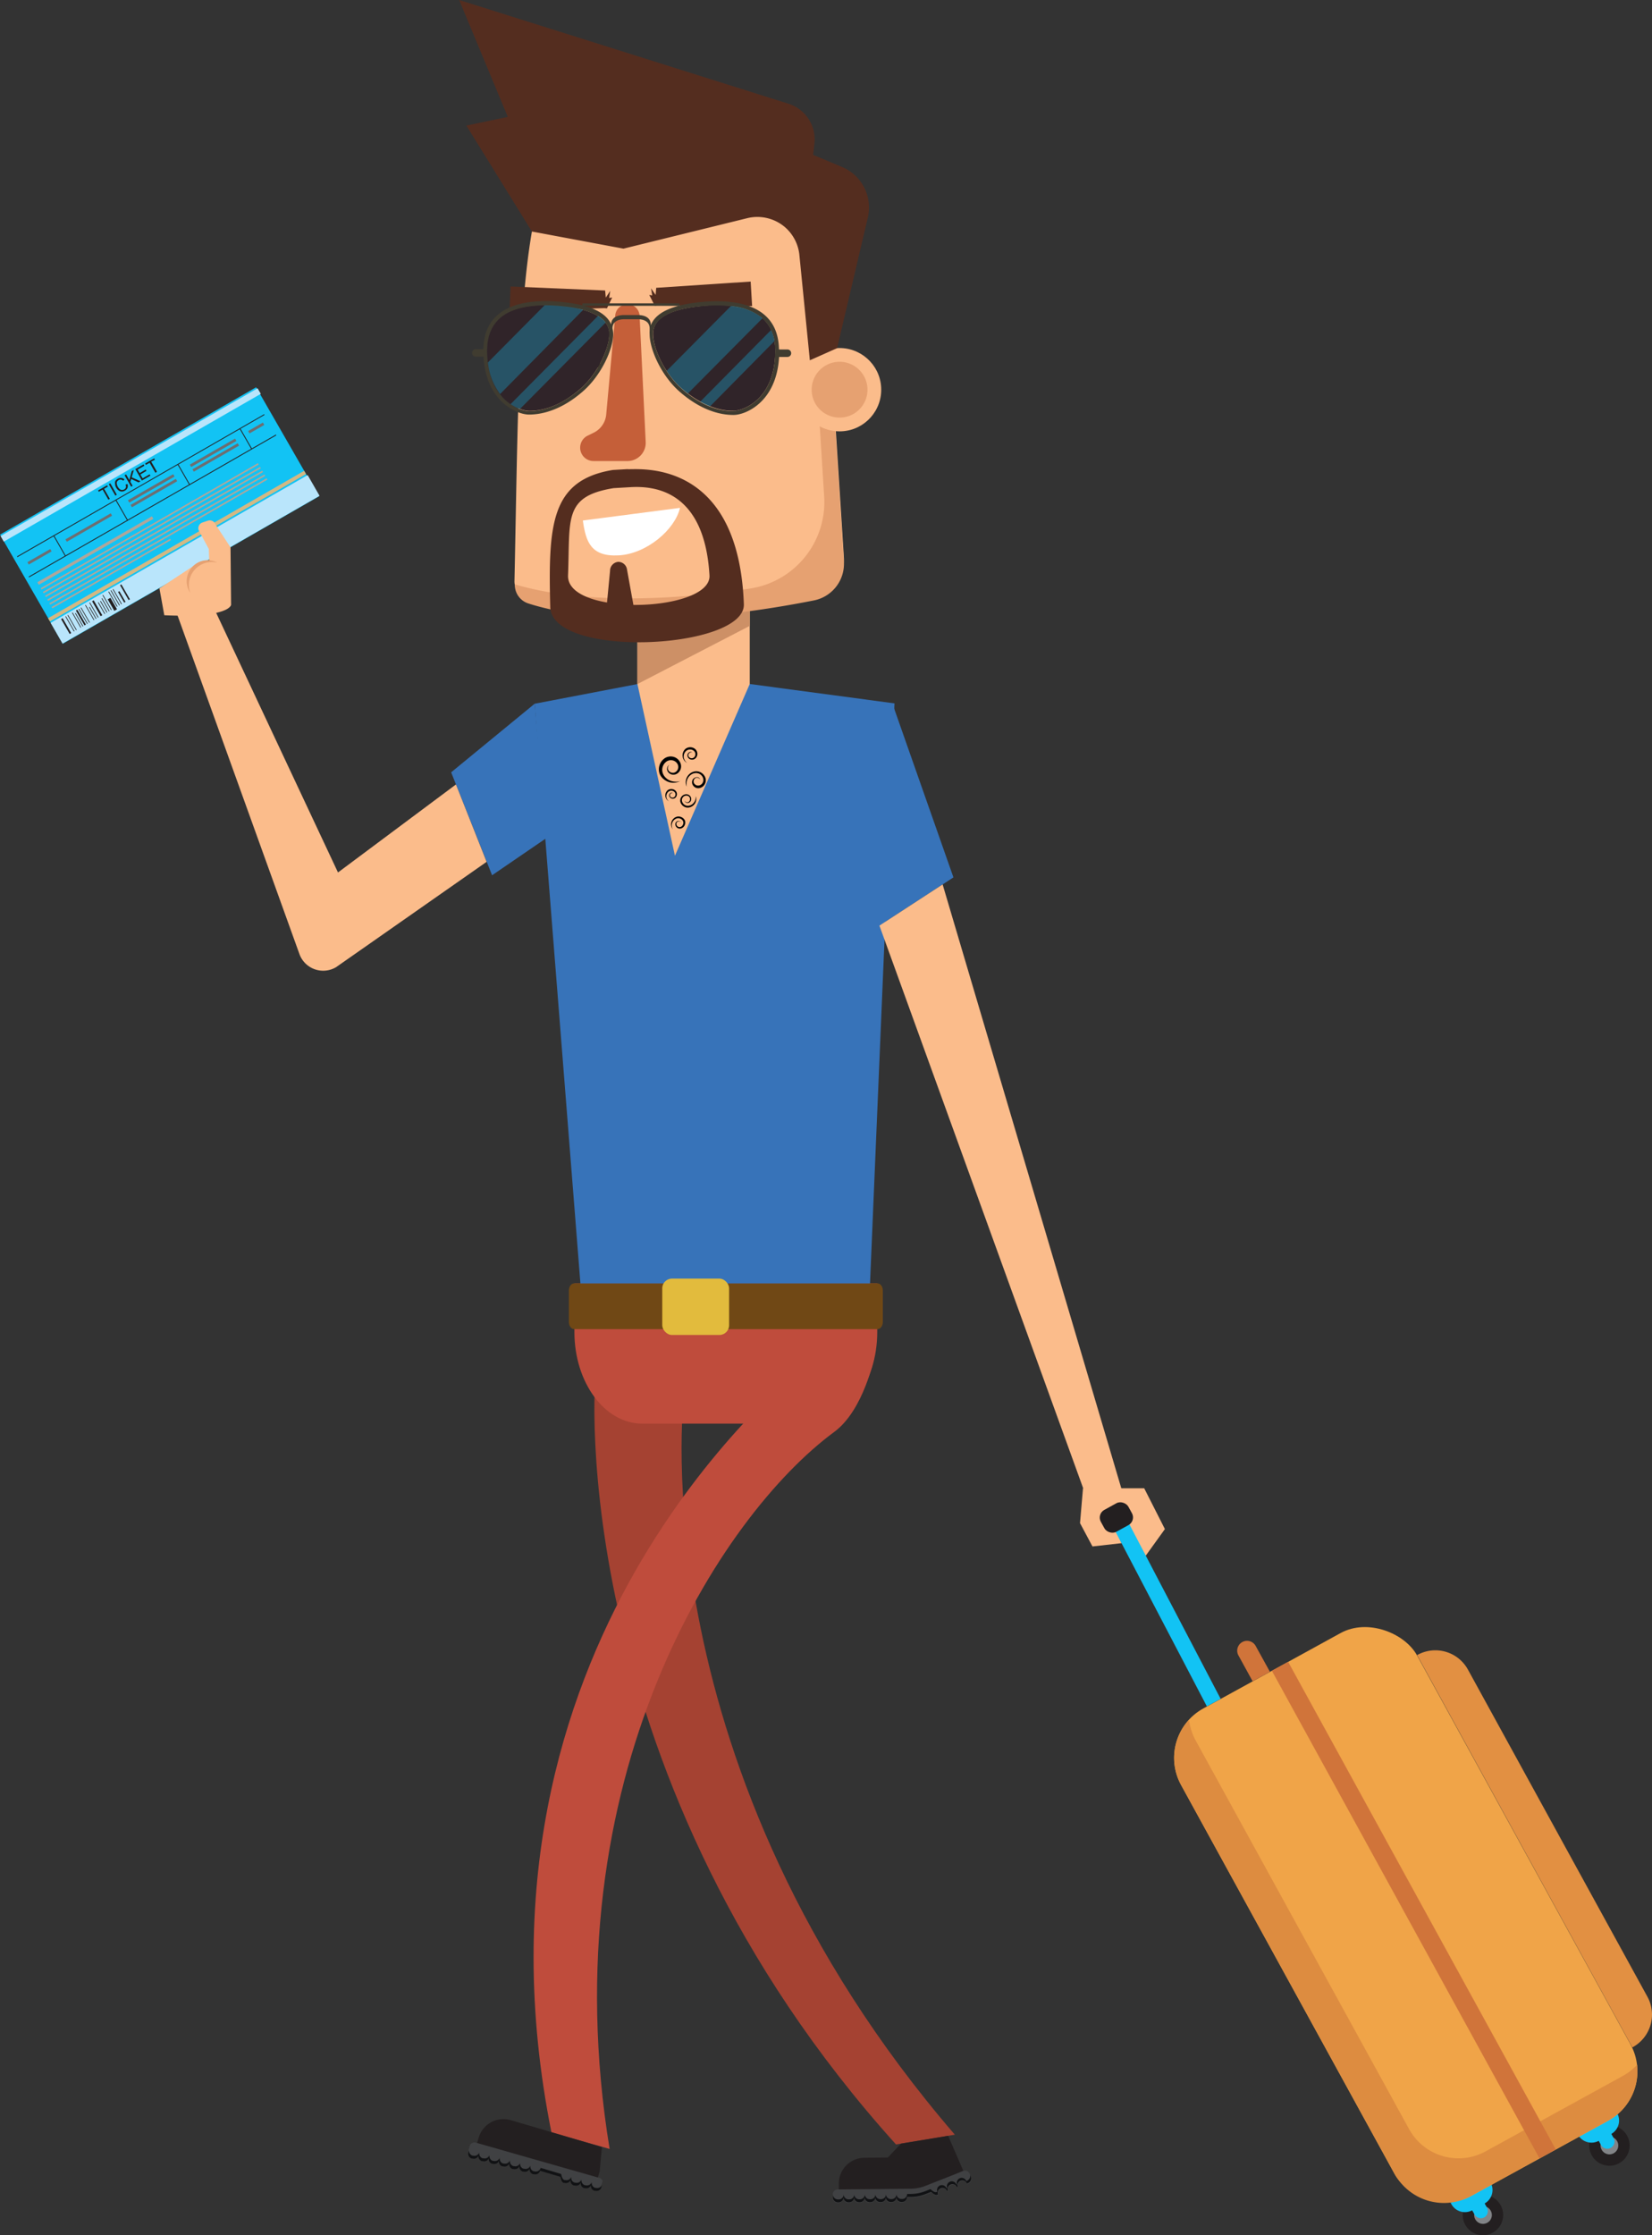 <svg xmlns="http://www.w3.org/2000/svg" viewBox="0 0 272.1 368.01"><rect x="0" y="0" width="272.1" height="368.01" fill="#333333" stroke="none"/><title>Depositphotos_101326306_06</title><g id="Layer_2" data-name="Layer 2"><g id="pose5"><rect x="1.93" y="74.51" width="48.66" height="20.73" transform="translate(-38.82 24.4) rotate(-29.91)" style="fill:#12c3f4"/><rect x="4.33" y="91.45" width="4.34" height="0.45" transform="translate(-44.84 15.45) rotate(-29.91)" style="fill:#6d6e71"/><path d="M17.85,82.27l-.95-1.66-.62.36-.13-.22,1.49-.85.12.22-.62.36.95,1.66Z" style="fill:#231f20"/><path d="M19,81.6l-1.08-1.88.25-.14,1.07,1.88Z" style="fill:#231f20"/><path d="M20.68,79.78,21,79.7a1,1,0,0,1,0,.63.89.89,0,0,1-.41.44,1,1,0,0,1-.56.16.89.89,0,0,1-.5-.19,1.42,1.42,0,0,1-.39-.45,1.27,1.27,0,0,1-.18-.58A.88.88,0,0,1,19,79.2a1.1,1.1,0,0,1,.39-.37A.91.91,0,0,1,20,78.7a.85.85,0,0,1,.5.25l-.21.2a.67.67,0,0,0-.36-.19.57.57,0,0,0-.37.08.69.69,0,0,0-.3.31.63.63,0,0,0,0,.4,1.28,1.28,0,0,0,.15.4,1.3,1.3,0,0,0,.31.38.58.58,0,0,0,.37.14.68.68,0,0,0,.37-.09.61.61,0,0,0,.28-.32A.71.71,0,0,0,20.68,79.78Z" style="fill:#231f20"/><path d="M21.6,80.13l-1.08-1.88.25-.14.53.93.4-1.47.34-.19-.35,1.21,1.46.65-.33.19-1.21-.57-.14.48.37.65Z" style="fill:#231f20"/><path d="M23.37,79.12l-1.08-1.88,1.36-.78.13.22-1.11.64.33.58,1-.59.12.22-1,.59.37.64,1.16-.66.12.22Z" style="fill:#231f20"/><path d="M25.6,77.85l-.95-1.66-.62.35-.13-.22,1.49-.85.13.22L24.9,76l.95,1.66Z" style="fill:#231f20"/><rect x="-2.98" y="75.82" width="48.66" height="1.05" transform="matrix(0.87, -0.5, 0.5, 0.87, -35.22, 20.81)" style="fill:#b9e5fb"/><rect x="4.83" y="89.61" width="48.66" height="0.61" transform="translate(-40.95 26.52) rotate(-29.91)" style="fill:#d3b883"/><rect x="5.93" y="89.88" width="48.66" height="3.92" transform="matrix(0.87, -0.5, 0.5, 0.87, -41.76, 27.32)" style="fill:#b9e5fb"/><polygon points="2.87 91.73 2.8 91.61 43.51 68.2 43.57 68.32 2.87 91.73" style="fill:#231f20"/><rect x="1.63" y="83.24" width="46.96" height="0.14" transform="translate(-38.15 23.57) rotate(-29.87)" style="fill:#231f20"/><polygon points="10.72 91.58 8.8 88.24 8.92 88.17 10.84 91.52 10.72 91.58" style="fill:#231f20"/><rect x="19.97" y="82.07" width="0.14" height="3.86" transform="translate(-39.22 21.19) rotate(-29.92)" style="fill:#231f20"/><polygon points="31.16 79.82 29.24 76.48 29.36 76.41 31.28 79.75 31.16 79.82" style="fill:#231f20"/><rect x="40.42" y="70.31" width="0.14" height="3.85" transform="translate(-30.63 29.81) rotate(-29.91)" style="fill:#231f20"/><rect x="10.32" y="86.63" width="8.6" height="0.45" transform="translate(-41.36 18.86) rotate(-29.91)" style="fill:#6d6e71"/><rect x="20.61" y="80.19" width="8.6" height="0.45" transform="translate(-36.78 23.13) rotate(-29.91)" style="fill:#6d6e71"/><rect x="21.05" y="80.96" width="8.6" height="0.45" transform="translate(-37.11 23.45) rotate(-29.91)" style="fill:#6d6e71"/><rect x="30.8" y="74.33" width="8.6" height="0.45" transform="translate(-32.5 27.43) rotate(-29.91)" style="fill:#6d6e71"/><rect x="31.24" y="75.1" width="8.6" height="0.45" transform="translate(-32.83 27.75) rotate(-29.91)" style="fill:#6d6e71"/><rect x="40.79" y="70.25" width="2.81" height="0.45" transform="translate(-29.52 30.42) rotate(-29.91)" style="fill:#6d6e71"/><rect x="4.82" y="90.41" width="21.77" height="0.49" transform="translate(-43.11 19.9) rotate(-29.91)" style="fill:#aea69b"/><rect x="4.02" y="86.53" width="41.28" height="0.26" transform="translate(-39.93 23.84) rotate(-29.91)" style="fill:#aea69b"/><rect x="4.37" y="87.15" width="41.28" height="0.26" transform="translate(-40.19 24.1) rotate(-29.91)" style="fill:#aea69b"/><rect x="4.73" y="87.77" width="41.28" height="0.26" transform="translate(-40.45 24.36) rotate(-29.91)" style="fill:#aea69b"/><rect x="5.09" y="88.4" width="41.28" height="0.26" transform="translate(-40.71 24.62) rotate(-29.91)" style="fill:#aea69b"/><rect x="5.45" y="89.02" width="41.28" height="0.26" transform="translate(-40.98 24.88) rotate(-29.91)" style="fill:#aea69b"/><rect x="7.05" y="94.31" width="22.54" height="0.26" transform="translate(-44.65 21.71) rotate(-29.91)" style="fill:#aea69b"/><rect x="10.75" y="101.67" width="0.29" height="2.83" transform="translate(-49.95 19.16) rotate(-29.91)" style="fill:#231f20"/><rect x="18.06" y="98.12" width="0.51" height="2.17" transform="matrix(0.87, -0.5, 0.5, 0.87, -47.03, 22.35)" style="fill:#231f20"/><rect x="18.55" y="97.23" width="0.11" height="2.83" transform="translate(-46.66 22.37) rotate(-29.87)" style="fill:#231f20"/><rect x="18.91" y="97.03" width="0.11" height="2.83" transform="translate(-46.54 22.55) rotate(-29.9)" style="fill:#231f20"/><rect x="19.27" y="96.82" width="0.11" height="2.83" transform="translate(-46.39 22.7) rotate(-29.89)" style="fill:#231f20"/><rect x="17.03" y="98.82" width="0.11" height="2.17" transform="translate(-47.49 21.78) rotate(-29.87)" style="fill:#231f20"/><rect x="17.32" y="98.37" width="0.11" height="2.43" transform="translate(-47.32 21.91) rotate(-29.9)" style="fill:#231f20"/><rect x="17.58" y="97.79" width="0.11" height="2.83" transform="translate(-47.1 21.99) rotate(-29.9)" style="fill:#231f20"/><rect x="15.85" y="98.73" width="0.31" height="2.83" transform="translate(-47.79 21.31) rotate(-29.9)" style="fill:#231f20"/><rect x="16.67" y="99.03" width="0.11" height="2.17" transform="translate(-47.67 21.66) rotate(-29.89)" style="fill:#231f20"/><rect x="14.71" y="99.45" width="0.11" height="2.83" transform="translate(-48.33 20.8) rotate(-29.92)" style="fill:#231f20"/><rect x="15.21" y="99.8" width="0.11" height="2.23" transform="translate(-48.29 21.06) rotate(-29.92)" style="fill:#231f20"/><rect x="15.42" y="99.03" width="0.11" height="2.83" transform="translate(-48.07 21.13) rotate(-29.94)" style="fill:#231f20"/><rect x="13.63" y="100.07" width="0.11" height="2.83" transform="translate(-48.82 20.37) rotate(-29.94)" style="fill:#231f20"/><rect x="13.98" y="99.86" width="0.11" height="2.83" transform="translate(-48.64 20.5) rotate(-29.92)" style="fill:#231f20"/><rect x="12.55" y="100.69" width="0.11" height="2.83" transform="translate(-49.21 19.87) rotate(-29.9)" style="fill:#231f20"/><rect x="12.99" y="100.79" width="0.11" height="2.5" transform="translate(-49.12 20.08) rotate(-29.89)" style="fill:#231f20"/><rect x="13.19" y="100.27" width="0.27" height="2.83" transform="translate(-48.93 20.18) rotate(-29.91)" style="fill:#231f20"/><rect x="11.46" y="101.31" width="0.11" height="2.83" transform="translate(-49.67 19.41) rotate(-29.9)" style="fill:#231f20"/><rect x="11.82" y="101.1" width="0.11" height="2.83" transform="translate(-49.52 19.56) rotate(-29.9)" style="fill:#231f20"/><rect x="19.94" y="97.26" width="0.25" height="2.03" transform="translate(-46.35 23.11) rotate(-29.92)" style="fill:#231f20"/><rect x="20.46" y="96.1" width="0.25" height="2.83" transform="translate(-45.88 23.25) rotate(-29.91)" style="fill:#231f20"/><path d="M147.58,353.08c-54.12-60-50-125.73-49.35-127.34l14.39,4.53s-7.38,60.79,44.65,121.2Z" style="fill:#a54232"/><path d="M90.83,351.11C74.65,270.26,130.39,227.35,131,225.73L144,223.49s-1.74,8.7-6.59,12.27c-18.6,13.69-47,56.94-37,118.06Z" style="fill:#bf4c3c"/><path d="M92.44,351.52l6.7,2-.37,4-.4,1.34L78.54,353l.31-1.05a4.25,4.25,0,0,1,5.28-2.87Z" style="fill:#231f20"/><path d="M98.66,358.57l-20.29-5.79a.81.81,0,0,0-1,.57l-.16.55a.81.81,0,0,0,.54,1l.14,0a.81.81,0,0,0,1-.57.82.82,0,0,0,.55,1l.14,0a.81.81,0,0,0,1-.57.81.81,0,0,0,.54,1l.14,0a.81.81,0,0,0,1-.57.81.81,0,0,0,.55,1l.14,0a.81.81,0,0,0,1-.57.81.81,0,0,0,.54,1l.14,0a.81.81,0,0,0,1-.57.81.81,0,0,0,.55,1l.13,0a.81.81,0,0,0,1-.57.81.81,0,0,0,.55,1l.14,0a.81.81,0,0,0,1-.57l3.36,1s.12.89.55,1l.14,0a.81.81,0,0,0,1-.57.81.81,0,0,0,.54,1l.14,0a.81.81,0,0,0,1-.57.81.81,0,0,0,.54,1l.14,0a.81.81,0,0,0,1-.57.81.81,0,0,0,.55,1l.14,0a.81.81,0,0,0,1-.57l.16-.55A.81.81,0,0,0,98.66,358.57Z" style="fill:#404143"/><path d="M98.18,360.24l-.14,0a.81.81,0,0,1-.54-1,.82.82,0,0,1-1,.57l-.14,0a.81.81,0,0,1-.55-1,.81.81,0,0,1-1,.57l-.14,0a.81.81,0,0,1-.55-1,.81.81,0,0,1-1,.57l-.14,0c-.43-.12-.55-1-.55-1l-3.36-1a.81.81,0,0,1-1,.57l-.13,0a.81.81,0,0,1-.55-1,.81.81,0,0,1-1,.57l-.14,0a.81.81,0,0,1-.55-1,.81.81,0,0,1-1,.57l-.13,0a.82.82,0,0,1-.55-1,.81.81,0,0,1-1,.57l-.14,0a.81.81,0,0,1-.54-1,.82.82,0,0,1-1,.57l-.14,0a.81.81,0,0,1-.55-1,.81.81,0,0,1-1,.57l-.14,0a.81.81,0,0,1-.54-1,.82.82,0,0,1-1,.57l-.13,0a.82.82,0,0,1-.55-1l-.13.46a.81.81,0,0,0,.54,1l.14,0a.81.81,0,0,0,1-.57.82.82,0,0,0,.55,1l.14,0a.81.81,0,0,0,1-.57.81.81,0,0,0,.54,1l.14,0a.81.81,0,0,0,1-.57.81.81,0,0,0,.55,1l.14,0a.81.81,0,0,0,1-.57.81.81,0,0,0,.54,1l.14,0a.81.81,0,0,0,1-.57.81.81,0,0,0,.55,1l.13,0a.81.81,0,0,0,1-.57.81.81,0,0,0,.55,1l.14,0a.81.81,0,0,0,1-.57l3.36,1s.12.89.55,1l.14,0a.81.81,0,0,0,1-.57.81.81,0,0,0,.54,1l.14,0a.81.81,0,0,0,1-.57.81.81,0,0,0,.54,1l.14,0a.81.81,0,0,0,1-.57.81.81,0,0,0,.55,1l.14,0a.81.81,0,0,0,1-.57l.13-.46A.81.81,0,0,1,98.18,360.24Z" style="fill:#111214"/><path d="M146.23,355.23l2.18-2.29,7.76-1.28,2.5,5.76-7.39,3.2H138.16v-1.1a4.25,4.25,0,0,1,4.25-4.25Z" style="fill:#231f20"/><path d="M159.91,358.44l-.2-.53a.81.81,0,0,0-1-.48l-6.26,2.46a7,7,0,0,1-2.49.48l-12,.11a.81.81,0,0,0-.79.83v.57a.81.81,0,0,0,.81.82h.14a.81.81,0,0,0,.79-.83.82.82,0,0,0,.81.82h.14a.81.81,0,0,0,.8-.83.81.81,0,0,0,.81.82h.14a.81.81,0,0,0,.79-.83.81.81,0,0,0,.81.82h.14a.81.81,0,0,0,.8-.83.81.81,0,0,0,.81.82h.14a.81.81,0,0,0,.79-.83.81.81,0,0,0,.81.82h.14a.81.81,0,0,0,.79-.83.81.81,0,0,0,.81.82h.14a.81.81,0,0,0,.79-.83H150a7,7,0,0,0,2.57-.49l.85-.34s.63.64,1,.48l.13-.05a.8.8,0,1,1,1.5-.57l.13-.05a.8.8,0,1,1,1.5-.57l.13-.05a.8.8,0,1,1,1.5-.57l.13-.05A.81.81,0,0,0,159.91,358.44Z" style="fill:#404143"/><path d="M159.91,358.44l-.17-.45a.81.81,0,0,1-.46,1.06l-.13.05a.8.8,0,1,0-1.5.57l-.13,0a.8.8,0,1,0-1.5.57l-.13.05a.8.8,0,1,0-1.5.57l-.13.05c-.41.16-1-.48-1-.48l-.8.32a6.64,6.64,0,0,1-2.42.48h-.63a.81.81,0,0,1-.79.83h-.14a.81.81,0,0,1-.81-.81.81.81,0,0,1-.79.83h-.14a.81.81,0,0,1-.81-.82.81.81,0,0,1-.79.83h-.14a.82.82,0,0,1-.81-.82.81.81,0,0,1-.79.83h-.14a.81.81,0,0,1-.81-.82.82.82,0,0,1-.8.83h-.14a.81.81,0,0,1-.81-.82.81.81,0,0,1-.79.83h-.14a.81.81,0,0,1-.81-.82.82.82,0,0,1-.8.83H138a.82.82,0,0,1-.81-.82v.48a.81.81,0,0,0,.81.82h.14a.81.81,0,0,0,.79-.83.82.82,0,0,0,.81.82h.14a.81.81,0,0,0,.8-.83.81.81,0,0,0,.81.82h.14a.81.81,0,0,0,.79-.83.81.81,0,0,0,.81.82h.14a.81.81,0,0,0,.8-.83.81.81,0,0,0,.81.82h.14a.81.81,0,0,0,.79-.83.81.81,0,0,0,.81.82h.14a.81.81,0,0,0,.79-.83.81.81,0,0,0,.81.82h.14a.81.81,0,0,0,.79-.83H150a6.64,6.64,0,0,0,2.45-.47l.92-.36s.63.64,1,.48l.13-.05a.8.8,0,1,1,1.5-.57l.13-.05a.8.8,0,1,1,1.5-.57l.13-.05a.8.8,0,1,1,1.5-.57l.13-.05A.81.81,0,0,0,159.91,358.44Z" style="fill:#111214"/><path d="M144.49,211.31v8c0,8.33-5,15.09-11.17,15.09H105.78c-6.17,0-11.17-6.76-11.17-15.09v-8Z" style="fill:#bf4c3c"/><path d="M93.7,217.65v-5.16c0-.65.39-1.19.88-1.19h49.95c.48,0,.88.53.88,1.19v5.16c0,.65-.39,1.19-.88,1.19H94.58C94.09,218.84,93.7,218.31,93.7,217.65Z" style="fill:#704815"/><polygon points="88.06 115.87 104.99 112.63 123.49 112.62 147.33 115.81 143.3 211.31 95.6 211.31 88.06 115.87" style="fill:#3773b9"/><rect x="109.08" y="210.53" width="11.01" height="9.28" rx="1.6" ry="1.6" transform="translate(229.17 430.33) rotate(180)" style="fill:#e2bb3d"/><polygon points="88.06 115.87 74.31 127.16 81.05 144.11 90.08 137.93 88.06 115.87" style="fill:#3773b9"/><path d="M55.67,143.65,35.59,100.87l-6.44.21L49.29,157a4.16,4.16,0,0,0,6.07,2.24l24.79-17.34L75.1,129.16Z" style="fill:#fbbc8b"/><path d="M35.48,86.32a1,1,0,0,0-1.24-.59l-.9.3a1,1,0,0,0-.62,1.27l1.67,3.08.07,1.88-.25,0a3.42,3.42,0,0,0-2.24.85l-5.71,3.76.8,4.43c10.83.49,11-1.72,11-1.72l-.09-9.45Z" style="fill:#fbbc8b"/><polygon points="147.1 116.16 137.63 138.29 143.98 152.97 157.04 144.46 147.1 116.16" style="fill:#3773b9"/><polygon points="184.99 246.06 155.26 145.62 144.85 152.4 179.95 249.29 184.99 246.06" style="fill:#fbbc8b"/><path d="M103.43,381.32" style="fill:#231f20"/><path d="M31.11,96.35a3.78,3.78,0,0,1,4.69-3.7,3.41,3.41,0,0,0-1.6-.41,3.45,3.45,0,0,0-2.86,5.38A3.78,3.78,0,0,1,31.11,96.35Z" style="fill:#e6a171"/><polygon points="111.17 140.9 104.99 112.63 104.99 98.6 123.49 98.6 123.49 112.62 111.17 140.9" style="fill:#fbbc8b"/><path d="M112.51,128.25l-.12.1a1.82,1.82,0,0,1-.37.25,2.39,2.39,0,0,1-1.6.23,2.59,2.59,0,0,1-1-.46,2.21,2.21,0,0,1-.78-1,2.15,2.15,0,0,1,0-1.4,2.2,2.2,0,0,1,.88-1.15,1.81,1.81,0,0,1,1.48-.19,1.7,1.7,0,0,1,1.07,1,1.42,1.42,0,0,1-.57,1.76,1.14,1.14,0,0,1-.58.16,1.07,1.07,0,0,1-.87-.43.86.86,0,0,1-.16-.71.77.77,0,0,1,.35-.49.77.77,0,0,0-.24.51.7.7,0,0,0,.21.56.89.89,0,0,0,.7.25.82.82,0,0,0,.38-.14,1,1,0,0,0,.33-1.26,1.23,1.23,0,0,0-.77-.63,1.27,1.27,0,0,0-1,.13,1.68,1.68,0,0,0-.7,1.92,2,2,0,0,0,.57.86,2.23,2.23,0,0,0,.84.47,2.39,2.39,0,0,0,1.48,0A2.47,2.47,0,0,0,112.51,128.25Z"/><path d="M113.12,129.52a1.45,1.45,0,0,1-.14-.42,1.76,1.76,0,0,1,.19-1.17,1.8,1.8,0,0,1,1.44-.94,1.6,1.6,0,0,1,1.6,1.16,1.33,1.33,0,0,1-.2,1.08,1.27,1.27,0,0,1-.9.54,1,1,0,0,1-.9-.38.92.92,0,0,1-.19-.85.79.79,0,0,1,.5-.52.63.63,0,0,1,.54,0,.57.57,0,0,1,.27.35.57.57,0,0,0-.31-.28.52.52,0,0,0-.44,0,.66.66,0,0,0-.33.44.65.65,0,0,0,.19.59.77.77,0,0,0,.64.22.89.89,0,0,0,.62-.4.94.94,0,0,0,.13-.74,1.22,1.22,0,0,0-1.19-.92,1.5,1.5,0,0,0-.73.21,1.64,1.64,0,0,0-.52.49,1.76,1.76,0,0,0-.31,1A1.82,1.82,0,0,0,113.12,129.52Z"/><path d="M113.17,125.61a1.15,1.15,0,0,1-.29-.2,1.4,1.4,0,0,1-.44-.83,1.43,1.43,0,0,1,.46-1.28,1.28,1.28,0,0,1,1.57,0,1.05,1.05,0,0,1,.39.78,1,1,0,0,1-.31.78.82.82,0,0,1-.76.19.73.73,0,0,1-.52-.45.58.58,0,0,1,.42-.79.45.45,0,0,1,.34.09.45.45,0,0,0-.33,0,.47.47,0,0,0-.27.66.58.58,0,0,0,.91.12.71.71,0,0,0,.2-.55.75.75,0,0,0-.28-.53,1,1,0,0,0-1.2,0,1.19,1.19,0,0,0-.36.49,1.3,1.3,0,0,0-.09.56A1.44,1.44,0,0,0,113.17,125.61Z"/><path d="M110.82,136.55a1.19,1.19,0,0,1-.17-.28,1.28,1.28,0,0,1-.07-.87,1.32,1.32,0,0,1,.86-.92,1.18,1.18,0,0,1,1.34.55,1,1,0,0,1,0,.81.93.93,0,0,1-.55.54.74.74,0,0,1-1-.69.54.54,0,0,1,.65-.51.43.43,0,0,1,.26.2.41.41,0,0,0-.27-.15.44.44,0,0,0-.47.47.54.54,0,0,0,.73.44.66.66,0,0,0,.37-.4.69.69,0,0,0,0-.55.9.9,0,0,0-1-.45,1.16,1.16,0,0,0-.77.72A1.29,1.29,0,0,0,110.82,136.55Z"/><path d="M110.17,131.93a1,1,0,0,1-.22-.16,1.09,1.09,0,0,1-.35-.65,1.12,1.12,0,0,1,.36-1,1,1,0,0,1,1.23,0,.82.82,0,0,1,.06,1.22.63.63,0,0,1-1-.2.45.45,0,0,1,.33-.62.36.36,0,0,1,.27.07.35.35,0,0,0-.26,0,.37.37,0,0,0-.21.52.46.46,0,0,0,.72.09.58.58,0,0,0-.06-.85.76.76,0,0,0-.94,0,1,1,0,0,0-.35.82A1.09,1.09,0,0,0,110.17,131.93Z"/><path d="M114.59,131.09a1.15,1.15,0,0,1,.08.34,1.4,1.4,0,0,1-.24.91,1.43,1.43,0,0,1-1.21.63,1.28,1.28,0,0,1-1.17-1,1.05,1.05,0,0,1,.24-.84,1,1,0,0,1,.75-.36.82.82,0,0,1,.68.37.73.73,0,0,1,.08.68.58.58,0,0,1-.85.29.45.45,0,0,1-.19-.3.45.45,0,0,0,.22.25.47.47,0,0,0,.65-.3A.58.58,0,0,0,113,131a.71.71,0,0,0-.52.27.75.75,0,0,0-.16.58,1,1,0,0,0,.87.82,1.19,1.19,0,0,0,.59-.11,1.3,1.3,0,0,0,.45-.34A1.44,1.44,0,0,0,114.59,131.09Z"/><polygon points="123.49 98.6 104.99 98.6 104.99 112.63 123.49 103.05 123.49 98.6" style="fill:#cd9066"/><path d="M88.09,35.61c-2.78,13.26-2.8,34-3.35,60A3.23,3.23,0,0,0,87,98.78c5.25,1.7,19.91,4.85,47-.48a6.19,6.19,0,0,0,5-6.45c-.61-9.76-2-31.29-3.21-50.54A21.86,21.86,0,0,0,112.56,21l-8.15.52A17.82,17.82,0,0,0,88.09,35.61Z" style="fill:#fbbc8b"/><path d="M135.73,41.89a21.69,21.69,0,0,0-6.47-14.08A21.6,21.6,0,0,1,133,38.58c1,15.31,2.05,32.06,2.75,43.18a14.4,14.4,0,0,1-12.19,15.14c-21.41,3.26-33.67.85-38.76-.69v0A3.2,3.2,0,0,0,87,99.35c5.24,1.7,19.91,4.86,47-.48a6.15,6.15,0,0,0,5-6.41C138.33,82.72,137,61.16,135.73,41.89Z" style="fill:#e6a171"/><path d="M101.33,52,99.85,68.24a3.7,3.7,0,0,1-2.06,3l-1,.49a2.2,2.2,0,0,0-1.23,2.07h0a2.2,2.2,0,0,0,2.18,2.11l5.54,0a3,3,0,0,0,3.07-3.18l-1-20.7a2,2,0,0,0-2.52-1.87h0A2,2,0,0,0,101.33,52Z" style="fill:#c55f39"/><polygon points="107.43 48.64 107.23 47.47 107.99 48.56 108.08 47.39 123.64 46.36 123.88 50.39 108.26 50.29 107.84 50.33 106.94 48.56 107.43 48.64" style="fill:#542d1f"/><polygon points="100.34 49.06 100.51 47.89 99.78 49 99.67 47.83 84.09 47.17 83.94 51.21 99.55 50.73 99.97 50.77 100.83 48.98 100.34 49.06" style="fill:#542d1f"/><circle cx="138.28" cy="64.17" r="6.86" transform="translate(-3.44 8.01) rotate(-3.28)" style="fill:#fbbc8b"/><circle cx="138.28" cy="64.17" r="4.6" transform="translate(-3.44 8.01) rotate(-3.28)" style="fill:#e6a171"/><path d="M87.61,38.12,76.82,20.68l6.82-1.43L75.63,0l54.24,17.08a6.16,6.16,0,0,1,4.27,6.57l-.21,1.85,4.78,2a7.23,7.23,0,0,1,4.23,8.32l-5.06,21.5-4.49,2-1.72-17.31a7,7,0,0,0-2.31-4.55h0A7,7,0,0,0,123,35.94l-20.31,5Z" style="fill:#542d1f"/><path d="M103.33,77.24l-2.4.14c-10.21,1.69-10.64,9-10.3,22.53.22,8.65,32.17,7,31.89-.44C121.6,74.75,104.32,77.46,103.33,77.24Zm1,22.37-1.07-5.92a1.45,1.45,0,0,0-1.44-1.18A1.48,1.48,0,0,0,100.48,94l-.5,5.2c-3.7-.63-6.51-2.08-6.42-4.47.37-9.29-.82-13,7.51-14.36l2.79-.16c4.2-.24,12.2.75,13,14.55C117,97.93,110.5,99.66,104.31,99.6Z" style="fill:#542d1f"/><path d="M111.87,59.8a.5.5,0,0,1-.5-.47,4.68,4.68,0,0,1,9.34-.53.5.5,0,0,1-.47.53.48.48,0,0,1-.53-.47,3.67,3.67,0,0,0-7.34.42.5.5,0,0,1-.47.53Z" style="fill:#4a361c"/><path d="M90,61.05a.5.5,0,0,1-.5-.47A4.68,4.68,0,0,1,98.85,60a.5.5,0,0,1-.47.53.47.47,0,0,1-.53-.47,3.67,3.67,0,0,0-7.34.42.5.5,0,0,1-.47.53Z" style="fill:#4a361c"/><path d="M96,85.7c.49,3.44,1.28,6,5.92,5.74s9.28-4.29,10.08-7.82Z" style="fill:#fff"/><circle cx="96.53" cy="53.47" r="1.89"/><circle cx="95.69" cy="52.87" r="0.76" style="fill:#12c3f4"/><circle cx="119.48" cy="53.47" r="1.89"/><circle cx="118.64" cy="52.87" r="0.76" style="fill:#12c3f4"/><path d="M118.07,50.25a26.87,26.87,0,0,0-3,.18c-5,.58-7.5,2.07-7.5,4.53s1.9,6.54,4.72,9c3.47,3,6.5,3.69,8.42,3.69h.08c1.46,0,6.91-1.74,6.91-9.93C127.69,52.77,124.45,50.25,118.07,50.25Z" style="fill:#302429"/><path d="M92.85,50.43a26.84,26.84,0,0,0-3-.18c-6.38,0-9.61,2.52-9.61,7.48,0,8.2,5.45,9.92,6.91,9.93h.07c1.93,0,4.95-.64,8.43-3.69,2.82-2.47,4.72-6.66,4.72-9S97.9,51,92.85,50.43Z" style="fill:#302429"/><path d="M129.65,57.54h-1.16a.64.64,0,0,0-.19,0c-.11-8.15-8.59-8.3-13.31-7.76-2.79.32-6.8,1.11-7.8,3.79v-.08c0-1.19-1-1.62-2.15-1.62H102.8c-1.16,0-2.1.42-2.14,1.54-.7-1.63-2.53-2.54-4.48-3.06h15.56a.2.2,0,0,0,0-.41H96.1a.2.2,0,0,0-.2.2.19.19,0,0,0,.1.16,23.65,23.65,0,0,0-3.07-.54c-4.71-.54-13.19-.39-13.31,7.74l-.08,0H78.37a.61.61,0,1,0,0,1.23h1.16l.11,0c.43,7.47,5.55,9.52,7.48,9.53,2.37,0,5.55-.89,8.91-3.84C99,61.83,101,57.51,101,55a3.88,3.88,0,0,0-.12-.93c0-1.11.91-1.51,2-1.51H105c1.11,0,2,.41,2,1.52v.38a3.94,3.94,0,0,0,0,.54c0,2.54,1.94,6.86,4.93,9.48,3.36,2.95,6.54,3.86,8.91,3.84,1.93,0,7.06-2.07,7.48-9.55a.62.62,0,0,0,.22,0h1.16a.61.61,0,0,0,0-1.23ZM95.63,64c-3.48,3-6.5,3.69-8.43,3.69h-.07c-1.46,0-6.91-1.74-6.91-9.93,0-5,3.23-7.48,9.61-7.48a26.84,26.84,0,0,1,3,.18c5,.58,7.5,2.07,7.5,4.53S98.45,61.51,95.63,64Zm25.15,3.69h-.08c-1.93,0-4.95-.64-8.42-3.69-2.83-2.47-4.72-6.66-4.72-9s2.45-4,7.5-4.53a26.87,26.87,0,0,1,3-.18c6.38,0,9.62,2.52,9.62,7.48C127.69,65.93,122.24,67.65,120.78,67.67Z" style="fill:#403c30"/><path d="M120.39,50.39,109.81,61.06A14.2,14.2,0,0,0,112.3,64c.32.28.64.54,1,.79l12.3-12.4A9.3,9.3,0,0,0,120.39,50.39Z" style="fill:#12c3f4;opacity:0.3"/><path d="M127,54.34,115.32,66.15a13.43,13.43,0,0,0,1.47.71.19.19,0,0,0,.21,0L127.5,56.22a.2.2,0,0,0,.05-.18A7,7,0,0,0,127,54.34Z" style="fill:#12c3f4;opacity:0.3"/><path d="M92.87,50.45a26.3,26.3,0,0,0-3-.18h-.18l-9.32,9.4a10.27,10.27,0,0,0,2,5.21L96.07,51A22.28,22.28,0,0,0,92.87,50.45Z" style="fill:#12c3f4;opacity:0.3"/><path d="M98.51,52,84.1,66.54a7.3,7.3,0,0,0,1.54.8L99.76,53.1A4.32,4.32,0,0,0,98.51,52Z" style="fill:#12c3f4;opacity:0.3"/><polygon points="185.88 251.08 188.7 256.16 191.87 251.76 188.46 245.04 178.38 245.04 177.89 250.78 179.94 254.62 184.73 254.08 183.87 252.19 185.88 251.08" style="fill:#fbbc8b"/><circle cx="244.27" cy="364.68" r="3.33" transform="translate(-145.38 162.6) rotate(-28.77)" style="fill:#231f20"/><circle cx="244.27" cy="364.68" r="1.46" transform="translate(-145.37 162.6) rotate(-28.77)" style="fill:#828487"/><path d="M239.16,360.69h7.37a0,0,0,0,1,0,0V361A2.54,2.54,0,0,1,244,363.5H241.7a2.54,2.54,0,0,1-2.54-2.54v-.27A0,0,0,0,1,239.16,360.69Z" transform="translate(-144.31 161.61) rotate(-28.77)" style="fill:#12c3f4"/><path d="M244.48,365.08h0a1.19,1.19,0,0,1-1.61-.47L242,363.1l2.08-1.14.83,1.51A1.19,1.19,0,0,1,244.48,365.08Z" style="fill:#12c3f4"/><circle cx="265.1" cy="353.24" r="3.33" transform="translate(-137.3 171.21) rotate(-28.77)" style="fill:#231f20"/><circle cx="265.1" cy="353.24" r="1.46" transform="translate(-137.3 171.21) rotate(-28.77)" style="fill:#828487"/><path d="M260,349.26h7.37a0,0,0,0,1,0,0v.27a2.54,2.54,0,0,1-2.54,2.54h-2.29a2.54,2.54,0,0,1-2.54-2.54v-.27A0,0,0,0,1,260,349.26Z" transform="translate(-136.23 170.22) rotate(-28.77)" style="fill:#12c3f4"/><path d="M265.31,353.64h0a1.19,1.19,0,0,1-1.61-.47l-.83-1.51,2.08-1.14.83,1.51A1.19,1.19,0,0,1,265.31,353.64Z" style="fill:#12c3f4"/><rect x="209.38" y="269.42" width="44.34" height="91.6" rx="9.28" ry="9.28" transform="translate(-123.14 150.37) rotate(-28.77)" style="fill:#f0a448"/><path d="M267.28,341.81l-22.59,12.41a9.28,9.28,0,0,1-12.6-3.67l-35.16-64a9.25,9.25,0,0,1-1.08-3.4,9.28,9.28,0,0,0-1.31,10.75l35.16,64a9.28,9.28,0,0,0,12.6,3.67l22.59-12.41a9.28,9.28,0,0,0,4.75-9.2A9.25,9.25,0,0,1,267.28,341.81Z" style="fill:#dd8c40"/><path d="M250.75,266.5h.07a6.12,6.12,0,0,1,6.12,6.12v61.44a6.12,6.12,0,0,1-6.12,6.12h-.07a0,0,0,0,1,0,0V266.5a0,0,0,0,1,0,0Z" transform="translate(-114.63 159.53) rotate(-28.76)" style="fill:#e29042"/><rect x="231.35" y="268.68" width="3.06" height="91.6" transform="translate(-122.62 150.92) rotate(-28.77)" style="fill:#d0743a"/><polygon points="185.6 250.17 183.33 251.41 198.78 280.95 201.05 279.71 185.6 250.17" style="fill:#12c3f4"/><rect x="181.3" y="247.78" width="5.17" height="4.11" rx="1.44" ry="1.44" transform="translate(-97.55 119.36) rotate(-28.77)" style="fill:#231f20"/><path d="M204.62,270.36h0a1.62,1.62,0,0,0-.64,2.2l2.34,4.26,2.85-1.56L206.82,271A1.62,1.62,0,0,0,204.62,270.36Z" style="fill:#d0743a"/></g></g></svg>